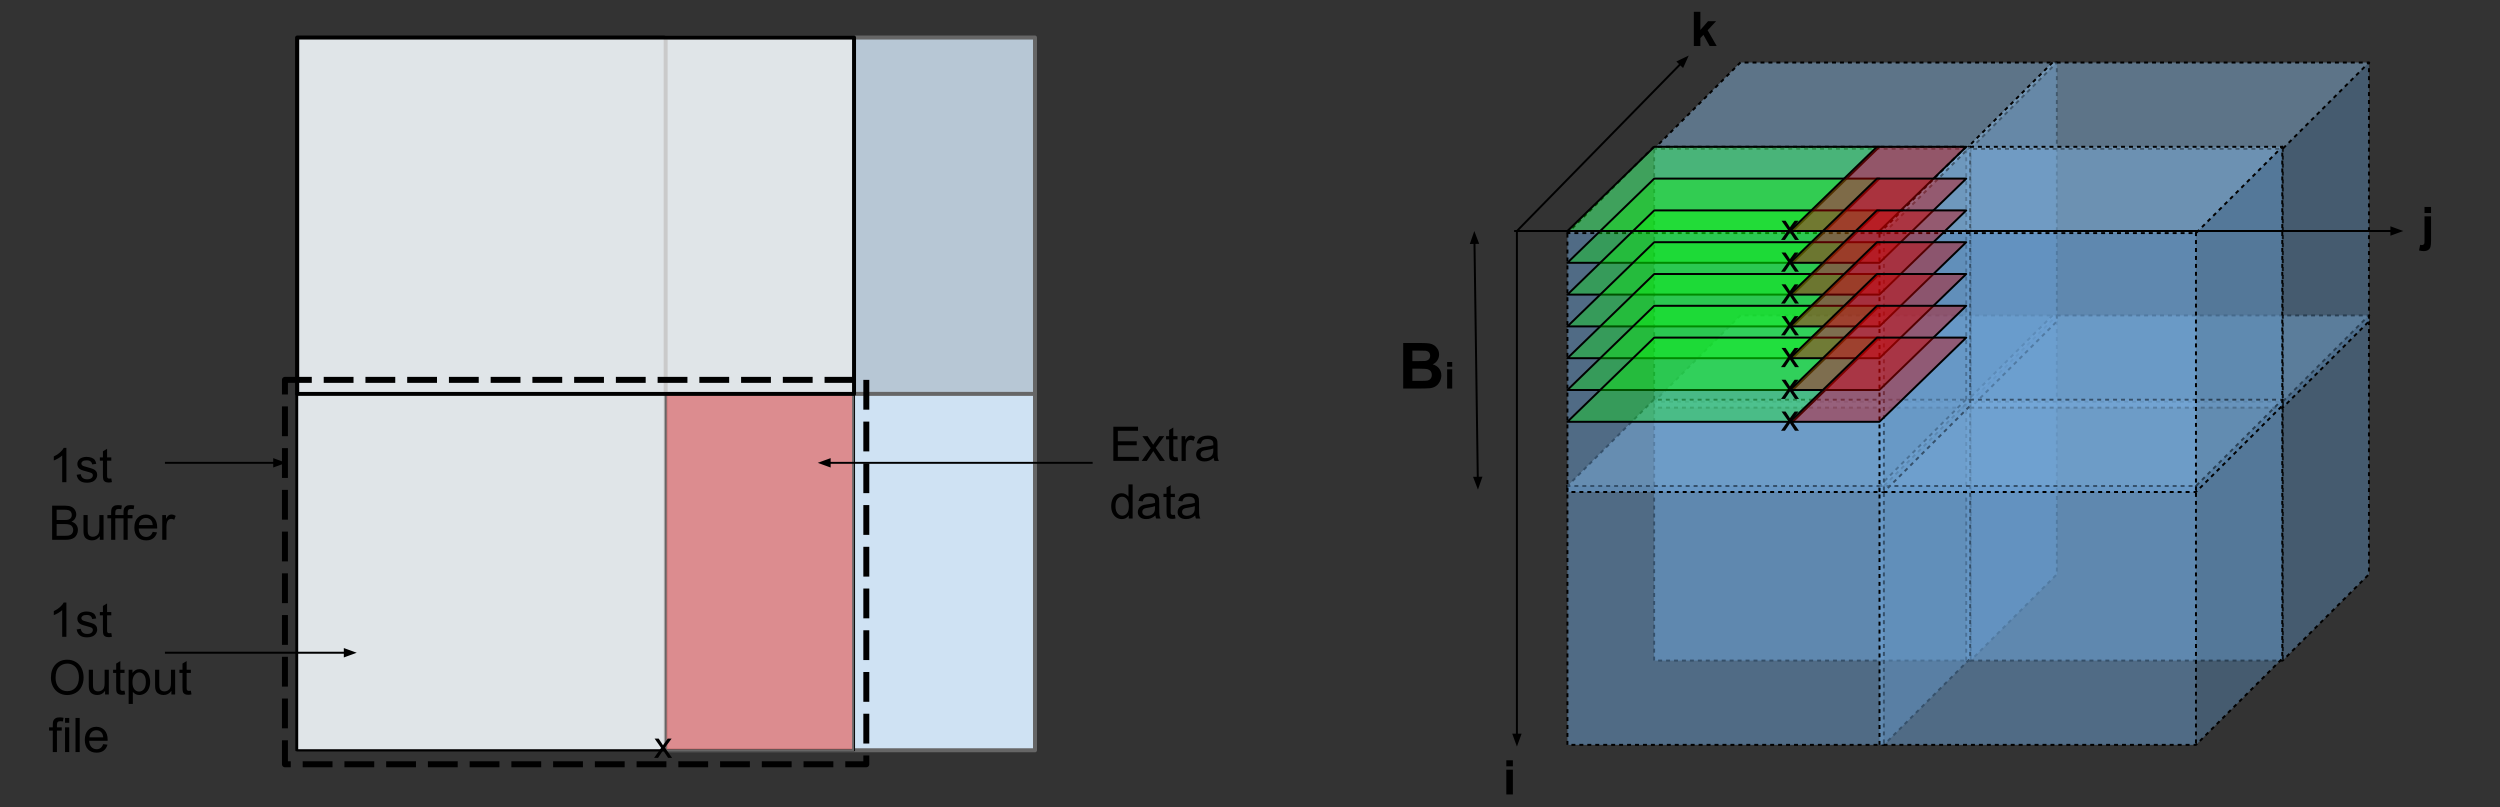 <svg version="1.1" viewBox="0.0 0.0 1257.837 406.223" fill="none" stroke="none" stroke-linecap="square" stroke-miterlimit="10" xmlns:xlink="http://www.w3.org/1999/xlink" xmlns="http://www.w3.org/2000/svg"><rect x="0.0" y="0.0" width="1257.837" height="406.223" fill="#333333" stroke="none"/><clipPath id="p.0"><path d="m0 0l1257.837 0l0 406.223l-1257.837 0l0 -406.223z" clip-rule="nonzero"/></clipPath><g clip-path="url(#p.0)"><path fill="#000000" fill-opacity="0.0" d="m0 0l1257.837 0l0 406.223l-1257.837 0z" fill-rule="evenodd"/><path fill="#cfe2f3" fill-opacity="0.843" d="m149.084 18.879l185.827 0l0 179.307l-185.827 0z" fill-rule="evenodd"/><path stroke="#000000" stroke-width="1.0" stroke-linejoin="round" stroke-linecap="butt" d="m149.084 18.879l185.827 0l0 179.307l-185.827 0z" fill-rule="evenodd"/><path fill="#cfe2f3" fill-opacity="0.843" d="m334.911 18.879l185.827 0l0 179.307l-185.827 0z" fill-rule="evenodd"/><path stroke="#666666" stroke-width="2.0" stroke-linejoin="round" stroke-linecap="butt" d="m334.911 18.879l185.827 0l0 179.307l-185.827 0z" fill-rule="evenodd"/><path fill="#cfe2f3" fill-opacity="0.843" d="m149.084 198.186l185.827 0l0 179.307l-185.827 0z" fill-rule="evenodd"/><path stroke="#000000" stroke-width="1.0" stroke-linejoin="round" stroke-linecap="butt" d="m149.084 198.186l185.827 0l0 179.307l-185.827 0z" fill-rule="evenodd"/><path fill="#cfe2f3" d="m334.911 198.186l185.827 0l0 179.307l-185.827 0z" fill-rule="evenodd"/><path stroke="#666666" stroke-width="2.0" stroke-linejoin="round" stroke-linecap="butt" d="m334.911 198.186l185.827 0l0 179.307l-185.827 0z" fill-rule="evenodd"/><path fill="#efefef" fill-opacity="0.726" d="m149.541 198.173l280.157 0l0 179.307l-280.157 0z" fill-rule="evenodd"/><path stroke="#000000" stroke-width="1.0" stroke-linejoin="round" stroke-linecap="butt" d="m149.541 198.173l280.157 0l0 179.307l-280.157 0z" fill-rule="evenodd"/><path fill="#cc0000" fill-opacity="0.408" d="m334.911 198.178l94.331 0l0 179.307l-94.331 0z" fill-rule="evenodd"/><path stroke="#666666" stroke-width="1.0" stroke-linejoin="round" stroke-linecap="butt" d="m334.911 198.178l94.331 0l0 179.307l-94.331 0z" fill-rule="evenodd"/><path fill="#000000" fill-opacity="0.0" d="m83.488 232.864l60.472 0" fill-rule="evenodd"/><path stroke="#000000" stroke-width="1.0" stroke-linejoin="round" stroke-linecap="butt" d="m83.488 232.864l54.472 0" fill-rule="evenodd"/><path fill="#000000" stroke="#000000" stroke-width="1.0" stroke-linecap="butt" d="m137.961 234.515l4.538 -1.652l-4.538 -1.652z" fill-rule="evenodd"/><path fill="#000000" fill-opacity="0.0" d="m15.465 210.564l96.0 0l0 38.551l-96.0 0z" fill-rule="evenodd"/><path fill="#000000" d="m33.402 242.604l-2.109 0l0 -13.438q-0.75 0.719 -2.0 1.453q-1.234 0.719 -2.219 1.078l0 -2.031q1.781 -0.828 3.094 -2.016q1.328 -1.188 1.875 -2.297l1.359 0l0 17.25zm5.145 -3.719l2.094 -0.328q0.172 1.25 0.969 1.922q0.812 0.672 2.25 0.672q1.453 0 2.156 -0.594q0.703 -0.594 0.703 -1.391q0 -0.719 -0.625 -1.125q-0.422 -0.281 -2.156 -0.719q-2.312 -0.578 -3.219 -1.0q-0.891 -0.438 -1.359 -1.188q-0.453 -0.766 -0.453 -1.672q0 -0.828 0.375 -1.531q0.391 -0.719 1.047 -1.188q0.484 -0.359 1.328 -0.609q0.859 -0.266 1.828 -0.266q1.469 0 2.578 0.422q1.109 0.422 1.625 1.156q0.531 0.719 0.734 1.922l-2.062 0.281q-0.141 -0.969 -0.812 -1.5q-0.672 -0.547 -1.906 -0.547q-1.453 0 -2.078 0.484q-0.625 0.484 -0.625 1.125q0 0.406 0.266 0.734q0.25 0.344 0.812 0.562q0.312 0.125 1.859 0.547q2.234 0.594 3.109 0.984q0.891 0.375 1.391 1.109q0.516 0.719 0.516 1.797q0 1.047 -0.625 1.984q-0.609 0.938 -1.766 1.453q-1.156 0.5 -2.625 0.5q-2.422 0 -3.703 -1.0q-1.266 -1.016 -1.625 -3.0zm17.453 1.828l0.312 1.859q-0.891 0.203 -1.594 0.203q-1.156 0 -1.797 -0.359q-0.625 -0.375 -0.891 -0.969q-0.25 -0.594 -0.25 -2.484l0 -7.172l-1.547 0l0 -1.641l1.547 0l0 -3.078l2.094 -1.266l0 4.344l2.125 0l0 1.641l-2.125 0l0 7.281q0 0.906 0.109 1.172q0.125 0.25 0.375 0.406q0.25 0.141 0.719 0.141q0.344 0 0.922 -0.078z" fill-rule="nonzero"/><path fill="#000000" d="m26.23 271.604l0 -17.188l6.437 0q1.969 0 3.156 0.531q1.188 0.516 1.859 1.609q0.688 1.078 0.688 2.266q0 1.094 -0.609 2.078q-0.594 0.969 -1.797 1.562q1.562 0.453 2.391 1.562q0.844 1.094 0.844 2.594q0 1.203 -0.516 2.25q-0.5 1.031 -1.25 1.594q-0.75 0.562 -1.891 0.859q-1.125 0.281 -2.766 0.281l-6.547 0zm2.266 -9.969l3.719 0q1.516 0 2.172 -0.188q0.859 -0.266 1.297 -0.859q0.438 -0.594 0.438 -1.5q0 -0.859 -0.406 -1.5q-0.406 -0.656 -1.172 -0.891q-0.766 -0.25 -2.609 -0.25l-3.438 0l0 5.188zm0 7.938l4.281 0q1.094 0 1.547 -0.078q0.781 -0.141 1.312 -0.469q0.531 -0.328 0.859 -0.953q0.344 -0.625 0.344 -1.453q0 -0.953 -0.5 -1.656q-0.484 -0.719 -1.359 -1.0q-0.875 -0.297 -2.516 -0.297l-3.969 0l0 5.906zm21.711 2.031l0 -1.828q-1.453 2.109 -3.938 2.109q-1.109 0 -2.062 -0.422q-0.953 -0.422 -1.422 -1.062q-0.453 -0.641 -0.641 -1.562q-0.141 -0.625 -0.141 -1.969l0 -7.719l2.109 0l0 6.906q0 1.656 0.141 2.234q0.188 0.828 0.828 1.312q0.656 0.469 1.609 0.469q0.938 0 1.766 -0.484q0.844 -0.5 1.188 -1.328q0.344 -0.844 0.344 -2.438l0 -6.672l2.109 0l0 12.453l-1.891 0zm5.707 0l0 -10.812l-1.875 0l0 -1.641l1.875 0l0 -1.312q0 -1.266 0.219 -1.875q0.297 -0.812 1.062 -1.312q0.781 -0.516 2.156 -0.516q0.891 0 1.969 0.203l-0.312 1.844q-0.656 -0.125 -1.25 -0.125q-0.953 0 -1.359 0.422q-0.391 0.406 -0.391 1.531l0 1.141l2.422 0l0 1.641l-2.422 0l0 10.812l-2.094 0zm6.234 0l0 -10.812l-1.875 0l0 -1.641l1.875 0l0 -1.312q0 -1.266 0.219 -1.875q0.297 -0.812 1.062 -1.312q0.781 -0.516 2.156 -0.516q0.891 0 1.969 0.203l-0.312 1.844q-0.656 -0.125 -1.25 -0.125q-0.953 0 -1.359 0.422q-0.391 0.406 -0.391 1.531l0 1.141l2.422 0l0 1.641l-2.422 0l0 10.812l-2.094 0zm14.684 -4.016l2.172 0.281q-0.516 1.906 -1.906 2.969q-1.391 1.047 -3.562 1.047q-2.734 0 -4.344 -1.672q-1.594 -1.688 -1.594 -4.734q0 -3.141 1.609 -4.875q1.625 -1.734 4.203 -1.734q2.5 0 4.078 1.703q1.594 1.703 1.594 4.781q0 0.188 -0.016 0.562l-9.281 0q0.109 2.047 1.156 3.141q1.047 1.094 2.609 1.094q1.156 0 1.969 -0.609q0.828 -0.609 1.312 -1.953zm-6.938 -3.406l6.953 0q-0.141 -1.562 -0.797 -2.359q-1.0 -1.219 -2.609 -1.219q-1.453 0 -2.453 0.984q-0.984 0.969 -1.094 2.594zm11.738 7.422l0 -12.453l1.891 0l0 1.891q0.734 -1.328 1.344 -1.75q0.625 -0.422 1.359 -0.422q1.062 0 2.172 0.688l-0.734 1.953q-0.766 -0.453 -1.547 -0.453q-0.688 0 -1.25 0.422q-0.547 0.406 -0.781 1.141q-0.344 1.125 -0.344 2.469l0 6.516l-2.109 0z" fill-rule="nonzero"/><path fill="#000000" fill-opacity="0.0" d="m549.255 199.856l99.055 0l0 66.016l-99.055 0z" fill-rule="evenodd"/><path fill="#000000" d="m560.161 231.896l0 -17.188l12.422 0l0 2.031l-10.156 0l0 5.266l9.5 0l0 2.016l-9.5 0l0 5.844l10.547 0l0 2.031l-12.812 0zm14.273 0l4.547 -6.469l-4.203 -5.984l2.641 0l1.906 2.922q0.547 0.828 0.875 1.391q0.516 -0.766 0.938 -1.359l2.109 -2.953l2.516 0l-4.297 5.859l4.625 6.594l-2.594 0l-2.547 -3.875l-0.688 -1.031l-3.266 4.906l-2.562 0zm18.016 -1.891l0.312 1.859q-0.891 0.203 -1.594 0.203q-1.156 0 -1.797 -0.359q-0.625 -0.375 -0.891 -0.969q-0.25 -0.594 -0.25 -2.484l0 -7.172l-1.547 0l0 -1.641l1.547 0l0 -3.078l2.094 -1.266l0 4.344l2.125 0l0 1.641l-2.125 0l0 7.281q0 0.906 0.109 1.172q0.125 0.25 0.375 0.406q0.25 0.141 0.719 0.141q0.344 0 0.922 -0.078zm2.043 1.891l0 -12.453l1.891 0l0 1.891q0.734 -1.328 1.344 -1.75q0.625 -0.422 1.359 -0.422q1.062 0 2.172 0.688l-0.734 1.953q-0.766 -0.453 -1.547 -0.453q-0.688 0 -1.25 0.422q-0.547 0.406 -0.781 1.141q-0.344 1.125 -0.344 2.469l0 6.516l-2.109 0zm16.133 -1.531q-1.172 0.984 -2.266 1.406q-1.078 0.406 -2.312 0.406q-2.047 0 -3.156 -1.0q-1.094 -1.0 -1.094 -2.562q0 -0.922 0.406 -1.672q0.422 -0.75 1.094 -1.203q0.672 -0.469 1.516 -0.703q0.625 -0.156 1.875 -0.312q2.562 -0.312 3.766 -0.734q0.016 -0.422 0.016 -0.547q0 -1.281 -0.609 -1.812q-0.797 -0.719 -2.391 -0.719q-1.5 0 -2.203 0.531q-0.703 0.516 -1.047 1.844l-2.062 -0.281q0.281 -1.328 0.922 -2.141q0.641 -0.812 1.859 -1.25q1.219 -0.453 2.828 -0.453q1.594 0 2.594 0.375q1.0 0.375 1.469 0.953q0.469 0.562 0.656 1.438q0.094 0.531 0.094 1.938l0 2.812q0 2.938 0.141 3.719q0.141 0.781 0.531 1.5l-2.203 0q-0.328 -0.656 -0.422 -1.531zm-0.172 -4.719q-1.156 0.469 -3.453 0.797q-1.297 0.188 -1.844 0.422q-0.531 0.234 -0.828 0.688q-0.281 0.453 -0.281 1.0q0 0.844 0.625 1.406q0.641 0.562 1.875 0.562q1.219 0 2.172 -0.531q0.953 -0.531 1.391 -1.453q0.344 -0.719 0.344 -2.109l0 -0.781z" fill-rule="nonzero"/><path fill="#000000" d="m567.911 260.896l0 -1.578q-1.188 1.859 -3.484 1.859q-1.484 0 -2.734 -0.812q-1.25 -0.828 -1.938 -2.297q-0.672 -1.469 -0.672 -3.391q0 -1.859 0.609 -3.375q0.625 -1.516 1.859 -2.328q1.25 -0.812 2.781 -0.812q1.125 0 2.0 0.484q0.891 0.469 1.438 1.234l0 -6.172l2.094 0l0 17.187l-1.953 0zm-6.672 -6.219q0 2.391 1.0 3.578q1.016 1.188 2.391 1.188q1.391 0 2.344 -1.125q0.969 -1.141 0.969 -3.453q0 -2.562 -0.984 -3.75q-0.984 -1.203 -2.422 -1.203q-1.406 0 -2.359 1.156q-0.938 1.141 -0.938 3.609zm20.066 4.687q-1.172 0.984 -2.266 1.406q-1.078 0.406 -2.312 0.406q-2.047 0 -3.156 -1.0q-1.094 -1.0 -1.094 -2.562q0 -0.922 0.406 -1.672q0.422 -0.75 1.094 -1.203q0.672 -0.469 1.516 -0.703q0.625 -0.156 1.875 -0.312q2.562 -0.312 3.766 -0.734q0.016 -0.422 0.016 -0.547q0 -1.281 -0.609 -1.812q-0.797 -0.719 -2.391 -0.719q-1.5 0 -2.203 0.531q-0.703 0.516 -1.047 1.844l-2.062 -0.281q0.281 -1.328 0.922 -2.141q0.641 -0.812 1.859 -1.25q1.219 -0.453 2.828 -0.453q1.594 0 2.594 0.375q1.0 0.375 1.469 0.953q0.469 0.562 0.656 1.438q0.094 0.531 0.094 1.938l0 2.812q0 2.937 0.141 3.719q0.141 0.781 0.531 1.5l-2.203 0q-0.328 -0.656 -0.422 -1.531zm-0.172 -4.719q-1.156 0.469 -3.453 0.797q-1.297 0.188 -1.844 0.422q-0.531 0.234 -0.828 0.687q-0.281 0.453 -0.281 1.0q0 0.844 0.625 1.406q0.641 0.562 1.875 0.562q1.219 0 2.172 -0.531q0.953 -0.531 1.391 -1.453q0.344 -0.719 0.344 -2.109l0 -0.781zm10.004 4.359l0.312 1.859q-0.891 0.203 -1.594 0.203q-1.156 0 -1.797 -0.359q-0.625 -0.375 -0.891 -0.969q-0.25 -0.594 -0.25 -2.484l0 -7.172l-1.547 0l0 -1.641l1.547 0l0 -3.078l2.094 -1.266l0 4.344l2.125 0l0 1.641l-2.125 0l0 7.281q0 0.906 0.109 1.172q0.125 0.25 0.375 0.406q0.25 0.141 0.719 0.141q0.344 0 0.922 -0.078zm10.184 0.359q-1.172 0.984 -2.266 1.406q-1.078 0.406 -2.312 0.406q-2.047 0 -3.156 -1.0q-1.094 -1.0 -1.094 -2.562q0 -0.922 0.406 -1.672q0.422 -0.75 1.094 -1.203q0.672 -0.469 1.516 -0.703q0.625 -0.156 1.875 -0.312q2.562 -0.312 3.766 -0.734q0.016 -0.422 0.016 -0.547q0 -1.281 -0.609 -1.812q-0.797 -0.719 -2.391 -0.719q-1.5 0 -2.203 0.531q-0.703 0.516 -1.047 1.844l-2.062 -0.281q0.281 -1.328 0.922 -2.141q0.641 -0.812 1.859 -1.25q1.219 -0.453 2.828 -0.453q1.594 0 2.594 0.375q1.0 0.375 1.469 0.953q0.469 0.562 0.656 1.438q0.094 0.531 0.094 1.938l0 2.812q0 2.937 0.141 3.719q0.141 0.781 0.531 1.5l-2.203 0q-0.328 -0.656 -0.422 -1.531zm-0.172 -4.719q-1.156 0.469 -3.453 0.797q-1.297 0.188 -1.844 0.422q-0.531 0.234 -0.828 0.687q-0.281 0.453 -0.281 1.0q0 0.844 0.625 1.406q0.641 0.562 1.875 0.562q1.219 0 2.172 -0.531q0.953 -0.531 1.391 -1.453q0.344 -0.719 0.344 -2.109l0 -0.781z" fill-rule="nonzero"/><path fill="#000000" fill-opacity="0.0" d="m83.488 328.425l96.0 0" fill-rule="evenodd"/><path stroke="#000000" stroke-width="1.0" stroke-linejoin="round" stroke-linecap="butt" d="m83.488 328.425l90.0 0" fill-rule="evenodd"/><path fill="#000000" stroke="#000000" stroke-width="1.0" stroke-linecap="butt" d="m173.488 330.077l4.538 -1.652l-4.538 -1.652z" fill-rule="evenodd"/><path fill="#000000" fill-opacity="0.0" d="m15.465 288.367l96.0 0l0 66.016l-96.0 0z" fill-rule="evenodd"/><path fill="#000000" d="m33.402 320.407l-2.109 0l0 -13.438q-0.75 0.719 -2.0 1.453q-1.234 0.719 -2.219 1.078l0 -2.031q1.781 -0.828 3.094 -2.016q1.328 -1.188 1.875 -2.297l1.359 0l0 17.25zm5.145 -3.719l2.094 -0.328q0.172 1.25 0.969 1.922q0.812 0.672 2.25 0.672q1.453 0 2.156 -0.594q0.703 -0.594 0.703 -1.391q0 -0.719 -0.625 -1.125q-0.422 -0.281 -2.156 -0.719q-2.312 -0.578 -3.219 -1.0q-0.891 -0.438 -1.359 -1.188q-0.453 -0.766 -0.453 -1.672q0 -0.828 0.375 -1.531q0.391 -0.719 1.047 -1.188q0.484 -0.359 1.328 -0.609q0.859 -0.266 1.828 -0.266q1.469 0 2.578 0.422q1.109 0.422 1.625 1.156q0.531 0.719 0.734 1.922l-2.062 0.281q-0.141 -0.969 -0.812 -1.5q-0.672 -0.547 -1.906 -0.547q-1.453 0 -2.078 0.484q-0.625 0.484 -0.625 1.125q0 0.406 0.266 0.734q0.25 0.344 0.812 0.562q0.312 0.125 1.859 0.547q2.234 0.594 3.109 0.984q0.891 0.375 1.391 1.109q0.516 0.719 0.516 1.797q0 1.047 -0.625 1.984q-0.609 0.938 -1.766 1.453q-1.156 0.5 -2.625 0.5q-2.422 0 -3.703 -1.0q-1.266 -1.016 -1.625 -3.0zm17.453 1.828l0.312 1.859q-0.891 0.203 -1.594 0.203q-1.156 0 -1.797 -0.359q-0.625 -0.375 -0.891 -0.969q-0.25 -0.594 -0.25 -2.484l0 -7.172l-1.547 0l0 -1.641l1.547 0l0 -3.078l2.094 -1.266l0 4.344l2.125 0l0 1.641l-2.125 0l0 7.281q0 0.906 0.109 1.172q0.125 0.25 0.375 0.406q0.25 0.141 0.719 0.141q0.344 0 0.922 -0.078z" fill-rule="nonzero"/><path fill="#000000" d="m25.621 341.032q0 -4.266 2.297 -6.688q2.297 -2.422 5.937 -2.422q2.375 0 4.281 1.141q1.922 1.125 2.922 3.172q1.0 2.031 1.0 4.609q0 2.609 -1.062 4.672q-1.047 2.062 -2.984 3.125q-1.938 1.062 -4.172 1.062q-2.422 0 -4.344 -1.172q-1.906 -1.172 -2.891 -3.203q-0.984 -2.031 -0.984 -4.297zm2.344 0.047q0 3.094 1.672 4.891q1.672 1.781 4.187 1.781q2.578 0 4.234 -1.797q1.656 -1.812 1.656 -5.125q0 -2.094 -0.719 -3.656q-0.703 -1.578 -2.078 -2.438q-1.359 -0.859 -3.047 -0.859q-2.422 0 -4.172 1.656q-1.734 1.656 -1.734 5.547zm24.902 8.328l0 -1.828q-1.453 2.109 -3.938 2.109q-1.109 0 -2.062 -0.422q-0.953 -0.422 -1.422 -1.062q-0.453 -0.641 -0.641 -1.562q-0.141 -0.625 -0.141 -1.969l0 -7.719l2.109 0l0 6.906q0 1.656 0.141 2.234q0.188 0.828 0.828 1.312q0.656 0.469 1.609 0.469q0.938 0 1.766 -0.484q0.844 -0.5 1.188 -1.328q0.344 -0.844 0.344 -2.438l0 -6.672l2.109 0l0 12.453l-1.891 0zm9.801 -1.891l0.312 1.859q-0.891 0.203 -1.594 0.203q-1.156 0 -1.797 -0.359q-0.625 -0.375 -0.891 -0.969q-0.25 -0.594 -0.25 -2.484l0 -7.172l-1.547 0l0 -1.641l1.547 0l0 -3.078l2.094 -1.266l0 4.344l2.125 0l0 1.641l-2.125 0l0 7.281q0 0.906 0.109 1.172q0.125 0.25 0.375 0.406q0.25 0.141 0.719 0.141q0.344 0 0.922 -0.078zm2.059 6.656l0 -17.219l1.922 0l0 1.625q0.688 -0.953 1.531 -1.422q0.859 -0.484 2.078 -0.484q1.594 0 2.812 0.828q1.219 0.812 1.844 2.312q0.625 1.5 0.625 3.281q0 1.906 -0.688 3.438q-0.688 1.531 -2.0 2.344q-1.297 0.812 -2.734 0.812q-1.062 0 -1.906 -0.438q-0.828 -0.453 -1.375 -1.141l0 6.062l-2.109 0zm1.922 -10.922q0 2.406 0.969 3.562q0.969 1.141 2.359 1.141q1.406 0 2.406 -1.188q1.0 -1.188 1.0 -3.688q0 -2.375 -0.984 -3.562q-0.969 -1.188 -2.328 -1.188q-1.359 0 -2.391 1.266q-1.031 1.25 -1.031 3.656zm19.582 6.156l0 -1.828q-1.453 2.109 -3.938 2.109q-1.109 0 -2.062 -0.422q-0.953 -0.422 -1.422 -1.062q-0.453 -0.641 -0.641 -1.562q-0.141 -0.625 -0.141 -1.969l0 -7.719l2.109 0l0 6.906q0 1.656 0.141 2.234q0.188 0.828 0.828 1.312q0.656 0.469 1.609 0.469q0.938 0 1.766 -0.484q0.844 -0.5 1.188 -1.328q0.344 -0.844 0.344 -2.438l0 -6.672l2.109 0l0 12.453l-1.891 0zm9.801 -1.891l0.312 1.859q-0.891 0.203 -1.594 0.203q-1.156 0 -1.797 -0.359q-0.625 -0.375 -0.891 -0.969q-0.25 -0.594 -0.25 -2.484l0 -7.172l-1.547 0l0 -1.641l1.547 0l0 -3.078l2.094 -1.266l0 4.344l2.125 0l0 1.641l-2.125 0l0 7.281q0 0.906 0.109 1.172q0.125 0.25 0.375 0.406q0.25 0.141 0.719 0.141q0.344 0 0.922 -0.078z" fill-rule="nonzero"/><path fill="#000000" d="m26.558 378.407l0 -10.812l-1.875 0l0 -1.641l1.875 0l0 -1.312q0 -1.266 0.219 -1.875q0.297 -0.812 1.062 -1.312q0.781 -0.516 2.156 -0.516q0.891 0 1.969 0.203l-0.312 1.844q-0.656 -0.125 -1.25 -0.125q-0.953 0 -1.359 0.422q-0.391 0.406 -0.391 1.531l0 1.141l2.422 0l0 1.641l-2.422 0l0 10.812l-2.094 0zm6.168 -14.75l0 -2.438l2.109 0l0 2.438l-2.109 0zm0 14.75l0 -12.453l2.109 0l0 12.453l-2.109 0zm5.27 0l0 -17.188l2.109 0l0 17.188l-2.109 0zm13.91 -4.016l2.172 0.281q-0.516 1.906 -1.906 2.969q-1.391 1.047 -3.562 1.047q-2.734 0 -4.344 -1.672q-1.594 -1.688 -1.594 -4.734q0 -3.141 1.609 -4.875q1.625 -1.734 4.203 -1.734q2.5 0 4.078 1.703q1.594 1.703 1.594 4.781q0 0.188 -0.016 0.562l-9.281 0q0.109 2.047 1.156 3.141q1.047 1.094 2.609 1.094q1.156 0 1.969 -0.609q0.828 -0.609 1.312 -1.953zm-6.938 -3.406l6.953 0q-0.141 -1.562 -0.797 -2.359q-1.0 -1.219 -2.609 -1.219q-1.453 0 -2.453 0.984q-0.984 0.969 -1.094 2.594z" fill-rule="nonzero"/><path fill="#efefef" fill-opacity="0.726" d="m149.541 18.879l280.157 0l0 179.307l-280.157 0z" fill-rule="evenodd"/><path stroke="#000000" stroke-width="2.0" stroke-linejoin="round" stroke-linecap="butt" d="m149.541 18.879l280.157 0l0 179.307l-280.157 0z" fill-rule="evenodd"/><path fill="#000000" fill-opacity="0.0" d="m143.367 191.118l292.504 0l0 193.417l-292.504 0z" fill-rule="evenodd"/><path stroke="#000000" stroke-width="3.0" stroke-linejoin="round" stroke-linecap="butt" stroke-dasharray="12.0,9.0" d="m143.367 191.118l292.504 0l0 193.417l-292.504 0z" fill-rule="evenodd"/><path fill="#000000" fill-opacity="0.0" d="m549.255 232.864l-137.827 0" fill-rule="evenodd"/><path stroke="#000000" stroke-width="1.0" stroke-linejoin="round" stroke-linecap="butt" d="m549.255 232.864l-131.827 0" fill-rule="evenodd"/><path fill="#000000" stroke="#000000" stroke-width="1.0" stroke-linecap="butt" d="m417.428 231.212l-4.538 1.652l4.538 1.652z" fill-rule="evenodd"/><path fill="#000000" fill-opacity="0.0" d="m319.958 354.383l51.591 0l0 38.551l-51.591 0z" fill-rule="evenodd"/><path fill="#000000" d="m329.099 381.303l3.531 -5.031l-3.266 -4.641l2.047 0l1.484 2.266q0.422 0.641 0.672 1.078q0.406 -0.594 0.734 -1.062l1.641 -2.281l1.953 0l-3.344 4.547l3.594 5.125l-2.016 0l-1.984 -3.0l-0.516 -0.812l-2.547 3.812l-1.984 0z" fill-rule="nonzero"/><path fill="#6fa8dc" fill-opacity="0.48" d="m832.24 202.108l159.228 0l0 130.252l-159.228 0z" fill-rule="evenodd"/><path fill="#5886af" fill-opacity="0.48" d="m991.468 202.108l43.417 -43.417l0 130.252l-43.417 43.417z" fill-rule="evenodd"/><path fill="#8bb9e3" fill-opacity="0.48" d="m832.24 202.108l43.417 -43.417l159.228 0l-43.417 43.417z" fill-rule="evenodd"/><path fill="#000000" fill-opacity="0.0" d="m832.24 202.108l43.417 -43.417l159.228 0l0 130.252l-43.417 43.417l-159.228 0zm0 0l159.228 0l43.417 -43.417m-43.417 43.417l0 130.252" fill-rule="evenodd"/><path stroke="#000000" stroke-width="1.0" stroke-linejoin="round" stroke-linecap="butt" stroke-dasharray="1.0,3.0" d="m832.24 202.108l43.417 -43.417l159.228 0l0 130.252l-43.417 43.417l-159.228 0zm0 0l159.228 0l43.417 -43.417m-43.417 43.417l0 130.252" fill-rule="evenodd"/><path fill="#6fa8dc" fill-opacity="0.48" d="m989.264 202.108l159.228 0l0 130.252l-159.228 0z" fill-rule="evenodd"/><path fill="#5886af" fill-opacity="0.48" d="m1148.492 202.108l43.417 -43.417l0 130.252l-43.417 43.417z" fill-rule="evenodd"/><path fill="#8bb9e3" fill-opacity="0.48" d="m989.264 202.108l43.417 -43.417l159.228 0l-43.417 43.417z" fill-rule="evenodd"/><path fill="#000000" fill-opacity="0.0" d="m989.264 202.108l43.417 -43.417l159.228 0l0 130.252l-43.417 43.417l-159.228 0zm0 0l159.228 0l43.417 -43.417m-43.417 43.417l0 130.252" fill-rule="evenodd"/><path stroke="#000000" stroke-width="1.0" stroke-linejoin="round" stroke-linecap="butt" stroke-dasharray="1.0,3.0" d="m989.264 202.108l43.417 -43.417l159.228 0l0 130.252l-43.417 43.417l-159.228 0zm0 0l159.228 0l43.417 -43.417m-43.417 43.417l0 130.252" fill-rule="evenodd"/><path fill="#6fa8dc" fill-opacity="0.48" d="m832.24 74.867l159.228 0l0 130.252l-159.228 0z" fill-rule="evenodd"/><path fill="#5886af" fill-opacity="0.48" d="m991.468 74.867l43.417 -43.417l0 130.252l-43.417 43.417z" fill-rule="evenodd"/><path fill="#8bb9e3" fill-opacity="0.48" d="m832.24 74.867l43.417 -43.417l159.228 0l-43.417 43.417z" fill-rule="evenodd"/><path fill="#000000" fill-opacity="0.0" d="m832.24 74.867l43.417 -43.417l159.228 0l0 130.252l-43.417 43.417l-159.228 0zm0 0l159.228 0l43.417 -43.417m-43.417 43.417l0 130.252" fill-rule="evenodd"/><path stroke="#000000" stroke-width="1.0" stroke-linejoin="round" stroke-linecap="butt" stroke-dasharray="1.0,3.0" d="m832.24 74.867l43.417 -43.417l159.228 0l0 130.252l-43.417 43.417l-159.228 0zm0 0l159.228 0l43.417 -43.417m-43.417 43.417l0 130.252" fill-rule="evenodd"/><path fill="#6fa8dc" fill-opacity="0.48" d="m989.264 74.867l159.228 0l0 130.252l-159.228 0z" fill-rule="evenodd"/><path fill="#5886af" fill-opacity="0.48" d="m1148.492 74.867l43.417 -43.417l0 130.252l-43.417 43.417z" fill-rule="evenodd"/><path fill="#8bb9e3" fill-opacity="0.48" d="m989.264 74.867l43.417 -43.417l159.228 0l-43.417 43.417z" fill-rule="evenodd"/><path fill="#000000" fill-opacity="0.0" d="m989.264 74.867l43.417 -43.417l159.228 0l0 130.252l-43.417 43.417l-159.228 0zm0 0l159.228 0l43.417 -43.417m-43.417 43.417l0 130.252" fill-rule="evenodd"/><path stroke="#000000" stroke-width="1.0" stroke-linejoin="round" stroke-linecap="butt" stroke-dasharray="1.0,3.0" d="m989.264 74.867l43.417 -43.417l159.228 0l0 130.252l-43.417 43.417l-159.228 0zm0 0l159.228 0l43.417 -43.417m-43.417 43.417l0 130.252" fill-rule="evenodd"/><path fill="#6fa8dc" fill-opacity="0.48" d="m788.622 244.521l159.228 0l0 130.252l-159.228 0z" fill-rule="evenodd"/><path fill="#5886af" fill-opacity="0.48" d="m947.85 244.521l43.417 -43.417l0 130.252l-43.417 43.417z" fill-rule="evenodd"/><path fill="#8bb9e3" fill-opacity="0.48" d="m788.622 244.521l43.417 -43.417l159.228 0l-43.417 43.417z" fill-rule="evenodd"/><path fill="#000000" fill-opacity="0.0" d="m788.622 244.521l43.417 -43.417l159.228 0l0 130.252l-43.417 43.417l-159.228 0zm0 0l159.228 0l43.417 -43.417m-43.417 43.417l0 130.252" fill-rule="evenodd"/><path stroke="#000000" stroke-width="1.0" stroke-linejoin="round" stroke-linecap="butt" stroke-dasharray="1.0,3.0" d="m788.622 244.521l43.417 -43.417l159.228 0l0 130.252l-43.417 43.417l-159.228 0zm0 0l159.228 0l43.417 -43.417m-43.417 43.417l0 130.252" fill-rule="evenodd"/><path fill="#6fa8dc" fill-opacity="0.48" d="m945.646 244.521l159.228 0l0 130.252l-159.228 0z" fill-rule="evenodd"/><path fill="#5886af" fill-opacity="0.48" d="m1104.874 244.521l43.417 -43.417l0 130.252l-43.417 43.417z" fill-rule="evenodd"/><path fill="#8bb9e3" fill-opacity="0.48" d="m945.646 244.521l43.417 -43.417l159.228 0l-43.417 43.417z" fill-rule="evenodd"/><path fill="#000000" fill-opacity="0.0" d="m945.646 244.521l43.417 -43.417l159.228 0l0 130.252l-43.417 43.417l-159.228 0zm0 0l159.228 0l43.417 -43.417m-43.417 43.417l0 130.252" fill-rule="evenodd"/><path stroke="#000000" stroke-width="1.0" stroke-linejoin="round" stroke-linecap="butt" stroke-dasharray="1.0,3.0" d="m945.646 244.521l43.417 -43.417l159.228 0l0 130.252l-43.417 43.417l-159.228 0zm0 0l159.228 0l43.417 -43.417m-43.417 43.417l0 130.252" fill-rule="evenodd"/><path fill="#6fa8dc" fill-opacity="0.48" d="m788.622 117.281l159.228 0l0 130.252l-159.228 0z" fill-rule="evenodd"/><path fill="#5886af" fill-opacity="0.48" d="m947.85 117.281l43.417 -43.417l0 130.252l-43.417 43.417z" fill-rule="evenodd"/><path fill="#8bb9e3" fill-opacity="0.48" d="m788.622 117.281l43.417 -43.417l159.228 0l-43.417 43.417z" fill-rule="evenodd"/><path fill="#000000" fill-opacity="0.0" d="m788.622 117.281l43.417 -43.417l159.228 0l0 130.252l-43.417 43.417l-159.228 0zm0 0l159.228 0l43.417 -43.417m-43.417 43.417l0 130.252" fill-rule="evenodd"/><path stroke="#000000" stroke-width="1.0" stroke-linejoin="round" stroke-linecap="butt" stroke-dasharray="1.0,3.0" d="m788.622 117.281l43.417 -43.417l159.228 0l0 130.252l-43.417 43.417l-159.228 0zm0 0l159.228 0l43.417 -43.417m-43.417 43.417l0 130.252" fill-rule="evenodd"/><path fill="#6fa8dc" fill-opacity="0.48" d="m945.646 117.281l159.228 0l0 130.252l-159.228 0z" fill-rule="evenodd"/><path fill="#5886af" fill-opacity="0.48" d="m1104.874 117.281l43.417 -43.417l0 130.252l-43.417 43.417z" fill-rule="evenodd"/><path fill="#8bb9e3" fill-opacity="0.48" d="m945.646 117.281l43.417 -43.417l159.228 0l-43.417 43.417z" fill-rule="evenodd"/><path fill="#000000" fill-opacity="0.0" d="m945.646 117.281l43.417 -43.417l159.228 0l0 130.252l-43.417 43.417l-159.228 0zm0 0l159.228 0l43.417 -43.417m-43.417 43.417l0 130.252" fill-rule="evenodd"/><path stroke="#000000" stroke-width="1.0" stroke-linejoin="round" stroke-linecap="butt" stroke-dasharray="1.0,3.0" d="m945.646 117.281l43.417 -43.417l159.228 0l0 130.252l-43.417 43.417l-159.228 0zm0 0l159.228 0l43.417 -43.417m-43.417 43.417l0 130.252" fill-rule="evenodd"/><path fill="#00ff00" fill-opacity="0.324" d="m788.622 116.226l43.685 -42.362l113.323 0l-43.685 42.362z" fill-rule="evenodd"/><path stroke="#000000" stroke-width="1.0" stroke-linejoin="round" stroke-linecap="butt" d="m788.622 116.226l43.685 -42.362l113.323 0l-43.685 42.362z" fill-rule="evenodd"/><path fill="#00ff00" fill-opacity="0.324" d="m788.622 132.226l43.685 -42.362l113.323 0l-43.685 42.362z" fill-rule="evenodd"/><path stroke="#000000" stroke-width="1.0" stroke-linejoin="round" stroke-linecap="butt" d="m788.622 132.226l43.685 -42.362l113.323 0l-43.685 42.362z" fill-rule="evenodd"/><path fill="#00ff00" fill-opacity="0.324" d="m788.622 148.226l43.685 -42.362l113.323 0l-43.685 42.362z" fill-rule="evenodd"/><path stroke="#000000" stroke-width="1.0" stroke-linejoin="round" stroke-linecap="butt" d="m788.622 148.226l43.685 -42.362l113.323 0l-43.685 42.362z" fill-rule="evenodd"/><path fill="#00ff00" fill-opacity="0.324" d="m788.622 164.226l43.685 -42.362l113.323 0l-43.685 42.362z" fill-rule="evenodd"/><path stroke="#000000" stroke-width="1.0" stroke-linejoin="round" stroke-linecap="butt" d="m788.622 164.226l43.685 -42.362l113.323 0l-43.685 42.362z" fill-rule="evenodd"/><path fill="#00ff00" fill-opacity="0.324" d="m788.622 180.226l43.685 -42.362l113.323 0l-43.685 42.362z" fill-rule="evenodd"/><path stroke="#000000" stroke-width="1.0" stroke-linejoin="round" stroke-linecap="butt" d="m788.622 180.226l43.685 -42.362l113.323 0l-43.685 42.362z" fill-rule="evenodd"/><path fill="#00ff00" fill-opacity="0.324" d="m788.622 196.226l43.685 -42.362l113.323 0l-43.685 42.362z" fill-rule="evenodd"/><path stroke="#000000" stroke-width="1.0" stroke-linejoin="round" stroke-linecap="butt" d="m788.622 196.226l43.685 -42.362l113.323 0l-43.685 42.362z" fill-rule="evenodd"/><path fill="#00ff00" fill-opacity="0.324" d="m788.622 212.226l43.685 -42.362l113.323 0l-43.685 42.362z" fill-rule="evenodd"/><path stroke="#000000" stroke-width="1.0" stroke-linejoin="round" stroke-linecap="butt" d="m788.622 212.226l43.685 -42.362l113.323 0l-43.685 42.362z" fill-rule="evenodd"/><path fill="#000000" fill-opacity="0.0" d="m886.945 109.808l51.591 0l0 38.551l-51.591 0z" fill-rule="evenodd"/><path fill="#000000" d="m896.086 136.728l3.531 -5.031l-3.266 -4.641l2.047 0l1.484 2.266q0.422 0.641 0.672 1.078q0.406 -0.594 0.734 -1.062l1.641 -2.281l1.953 0l-3.344 4.547l3.594 5.125l-2.016 0l-1.984 -3.0l-0.516 -0.812l-2.547 3.812l-1.984 0z" fill-rule="nonzero"/><path fill="#000000" fill-opacity="0.0" d="m886.945 125.808l51.591 0l0 38.551l-51.591 0z" fill-rule="evenodd"/><path fill="#000000" d="m896.086 152.728l3.531 -5.031l-3.266 -4.641l2.047 0l1.484 2.266q0.422 0.641 0.672 1.078q0.406 -0.594 0.734 -1.062l1.641 -2.281l1.953 0l-3.344 4.547l3.594 5.125l-2.016 0l-1.984 -3.0l-0.516 -0.812l-2.547 3.812l-1.984 0z" fill-rule="nonzero"/><path fill="#000000" fill-opacity="0.0" d="m886.945 141.808l51.591 0l0 38.551l-51.591 0z" fill-rule="evenodd"/><path fill="#000000" d="m896.086 168.728l3.531 -5.031l-3.266 -4.641l2.047 0l1.484 2.266q0.422 0.641 0.672 1.078q0.406 -0.594 0.734 -1.062l1.641 -2.281l1.953 0l-3.344 4.547l3.594 5.125l-2.016 0l-1.984 -3.0l-0.516 -0.812l-2.547 3.812l-1.984 0z" fill-rule="nonzero"/><path fill="#000000" fill-opacity="0.0" d="m886.945 157.808l51.591 0l0 38.551l-51.591 0z" fill-rule="evenodd"/><path fill="#000000" d="m896.086 184.728l3.531 -5.031l-3.266 -4.641l2.047 0l1.484 2.266q0.422 0.641 0.672 1.078q0.406 -0.594 0.734 -1.062l1.641 -2.281l1.953 0l-3.344 4.547l3.594 5.125l-2.016 0l-1.984 -3.0l-0.516 -0.812l-2.547 3.812l-1.984 0z" fill-rule="nonzero"/><path fill="#000000" fill-opacity="0.0" d="m886.945 173.808l51.591 0l0 38.551l-51.591 0z" fill-rule="evenodd"/><path fill="#000000" d="m896.086 200.728l3.531 -5.031l-3.266 -4.641l2.047 0l1.484 2.266q0.422 0.641 0.672 1.078q0.406 -0.594 0.734 -1.062l1.641 -2.281l1.953 0l-3.344 4.547l3.594 5.125l-2.016 0l-1.984 -3.0l-0.516 -0.812l-2.547 3.812l-1.984 0z" fill-rule="nonzero"/><path fill="#000000" fill-opacity="0.0" d="m886.945 189.808l51.591 0l0 38.551l-51.591 0z" fill-rule="evenodd"/><path fill="#000000" d="m896.086 216.728l3.531 -5.031l-3.266 -4.641l2.047 0l1.484 2.266q0.422 0.641 0.672 1.078q0.406 -0.594 0.734 -1.062l1.641 -2.281l1.953 0l-3.344 4.547l3.594 5.125l-2.016 0l-1.984 -3.0l-0.516 -0.812l-2.547 3.812l-1.984 0z" fill-rule="nonzero"/><path fill="#000000" fill-opacity="0.0" d="m886.945 93.808l51.591 0l0 38.551l-51.591 0z" fill-rule="evenodd"/><path fill="#000000" d="m896.086 120.728l3.531 -5.031l-3.266 -4.641l2.047 0l1.484 2.266q0.422 0.641 0.672 1.078q0.406 -0.594 0.734 -1.062l1.641 -2.281l1.953 0l-3.344 4.547l3.594 5.125l-2.016 0l-1.984 -3.0l-0.516 -0.812l-2.547 3.812l-1.984 0z" fill-rule="nonzero"/><path fill="#cc0000" fill-opacity="0.408" d="m900.646 116.226l43.685 -42.362l44.945 0l-43.685 42.362z" fill-rule="evenodd"/><path stroke="#000000" stroke-width="1.0" stroke-linejoin="round" stroke-linecap="butt" d="m900.646 116.226l43.685 -42.362l44.945 0l-43.685 42.362z" fill-rule="evenodd"/><path fill="#cc0000" fill-opacity="0.408" d="m900.646 132.226l43.685 -42.362l44.945 0l-43.685 42.362z" fill-rule="evenodd"/><path stroke="#000000" stroke-width="1.0" stroke-linejoin="round" stroke-linecap="butt" d="m900.646 132.226l43.685 -42.362l44.945 0l-43.685 42.362z" fill-rule="evenodd"/><path fill="#cc0000" fill-opacity="0.408" d="m900.646 148.226l43.685 -42.362l44.945 0l-43.685 42.362z" fill-rule="evenodd"/><path stroke="#000000" stroke-width="1.0" stroke-linejoin="round" stroke-linecap="butt" d="m900.646 148.226l43.685 -42.362l44.945 0l-43.685 42.362z" fill-rule="evenodd"/><path fill="#cc0000" fill-opacity="0.408" d="m900.646 164.226l43.685 -42.362l44.945 0l-43.685 42.362z" fill-rule="evenodd"/><path stroke="#000000" stroke-width="1.0" stroke-linejoin="round" stroke-linecap="butt" d="m900.646 164.226l43.685 -42.362l44.945 0l-43.685 42.362z" fill-rule="evenodd"/><path fill="#cc0000" fill-opacity="0.408" d="m900.646 180.226l43.685 -42.362l44.945 0l-43.685 42.362z" fill-rule="evenodd"/><path stroke="#000000" stroke-width="1.0" stroke-linejoin="round" stroke-linecap="butt" d="m900.646 180.226l43.685 -42.362l44.945 0l-43.685 42.362z" fill-rule="evenodd"/><path fill="#cc0000" fill-opacity="0.408" d="m900.646 196.226l43.685 -42.362l44.945 0l-43.685 42.362z" fill-rule="evenodd"/><path stroke="#000000" stroke-width="1.0" stroke-linejoin="round" stroke-linecap="butt" d="m900.646 196.226l43.685 -42.362l44.945 0l-43.685 42.362z" fill-rule="evenodd"/><path fill="#cc0000" fill-opacity="0.408" d="m900.646 212.226l43.685 -42.362l44.945 0l-43.685 42.362z" fill-rule="evenodd"/><path stroke="#000000" stroke-width="1.0" stroke-linejoin="round" stroke-linecap="butt" d="m900.646 212.226l43.685 -42.362l44.945 0l-43.685 42.362z" fill-rule="evenodd"/><path fill="#000000" fill-opacity="0.0" d="m763.213 116.228l0 259.402" fill-rule="evenodd"/><path stroke="#000000" stroke-width="1.0" stroke-linejoin="round" stroke-linecap="butt" d="m763.213 116.228l0 253.402" fill-rule="evenodd"/><path fill="#000000" stroke="#000000" stroke-width="1.0" stroke-linecap="butt" d="m761.561 369.63l1.652 4.538l1.652 -4.538z" fill-rule="evenodd"/><path fill="#000000" fill-opacity="0.0" d="m762.302 116.228l446.898 0" fill-rule="evenodd"/><path stroke="#000000" stroke-width="1.0" stroke-linejoin="round" stroke-linecap="butt" d="m762.302 116.228l440.898 0" fill-rule="evenodd"/><path fill="#000000" stroke="#000000" stroke-width="1.0" stroke-linecap="butt" d="m1203.199 117.88l4.538 -1.652l-4.538 -1.652z" fill-rule="evenodd"/><path fill="#000000" fill-opacity="0.0" d="m763.213 116.226l86.457 -88.283" fill-rule="evenodd"/><path stroke="#000000" stroke-width="1.0" stroke-linejoin="round" stroke-linecap="butt" d="m763.213 116.226l82.259 -83.997" fill-rule="evenodd"/><path fill="#000000" stroke="#000000" stroke-width="1.0" stroke-linecap="butt" d="m846.651 33.385l1.995 -4.398l-4.355 2.087z" fill-rule="evenodd"/><path fill="#000000" fill-opacity="0.0" d="m841.61 -8.911l32.094 0l0 61.165l-32.094 0z" fill-rule="evenodd"/><path fill="#000000" d="m852.22 23.129l0 -17.188l3.297 0l0 9.125l3.844 -4.391l4.062 0l-4.25 4.547l4.547 7.906l-3.547 0l-3.125 -5.594l-1.531 1.609l0 3.984l-3.297 0z" fill-rule="nonzero"/><path fill="#000000" fill-opacity="0.0" d="m747.164 367.672l32.094 0l0 38.551l-32.094 0z" fill-rule="evenodd"/><path fill="#000000" d="m757.883 385.571l0 -3.047l3.297 0l0 3.047l-3.297 0zm0 14.141l0 -12.453l3.297 0l0 12.453l-3.297 0z" fill-rule="nonzero"/><path fill="#000000" fill-opacity="0.0" d="m1209.198 89.257l32.094 0l0 38.551l-32.094 0z" fill-rule="evenodd"/><path fill="#000000" d="m1219.854 107.157l0 -3.047l3.297 0l0 3.047l-3.297 0zm3.297 1.688l0 12.062q0 2.391 -0.312 3.359q-0.312 0.984 -1.203 1.531q-0.875 0.547 -2.25 0.547q-0.5 0 -1.078 -0.094q-0.562 -0.078 -1.219 -0.25l0.578 -2.812q0.234 0.047 0.453 0.078q0.203 0.031 0.375 0.031q0.5 0 0.812 -0.219q0.328 -0.219 0.438 -0.531q0.109 -0.297 0.109 -1.828l0 -11.875l3.297 0z" fill-rule="nonzero"/><path fill="#000000" fill-opacity="0.0" d="m741.778 116.228l1.827 130.142" fill-rule="evenodd"/><path stroke="#000000" stroke-width="1.0" stroke-linejoin="round" stroke-linecap="butt" d="m741.862 122.228l1.658 118.143" fill-rule="evenodd"/><path fill="#000000" stroke="#000000" stroke-width="1.0" stroke-linecap="butt" d="m743.514 122.205l-1.715 -4.514l-1.588 4.561z" fill-rule="evenodd"/><path fill="#000000" stroke="#000000" stroke-width="1.0" stroke-linecap="butt" d="m741.869 240.394l1.715 4.514l1.588 -4.561z" fill-rule="evenodd"/><path fill="#000000" fill-opacity="0.0" d="m694.646 155.769l51.591 0l0 38.551l-51.591 0z" fill-rule="evenodd"/><path fill="#000000" d="m705.99 172.583l9.156 0q2.719 0 4.047 0.234q1.344 0.219 2.391 0.938q1.062 0.719 1.766 1.922q0.703 1.188 0.703 2.672q0 1.609 -0.875 2.953q-0.859 1.344 -2.344 2.016q2.094 0.609 3.219 2.078q1.125 1.469 1.125 3.453q0 1.562 -0.734 3.047q-0.719 1.469 -1.984 2.359q-1.25 0.875 -3.094 1.078q-1.156 0.125 -5.578 0.156l-7.797 0l0 -22.906zm4.625 3.812l0 5.297l3.031 0q2.703 0 3.359 -0.078q1.188 -0.141 1.859 -0.812q0.688 -0.688 0.688 -1.797q0 -1.062 -0.594 -1.719q-0.578 -0.672 -1.734 -0.812q-0.688 -0.078 -3.953 -0.078l-2.656 0zm0 9.109l0 6.125l4.281 0q2.5 0 3.172 -0.141q1.031 -0.188 1.672 -0.906q0.656 -0.734 0.656 -1.953q0 -1.031 -0.5 -1.75q-0.5 -0.719 -1.453 -1.047q-0.938 -0.328 -4.094 -0.328l-3.734 0z" fill-rule="nonzero"/><path fill="#000000" d="m728.1 184.505l0 -2.375l2.562 0l0 2.375l-2.562 0zm0 10.984l0 -9.672l2.562 0l0 9.672l-2.562 0z" fill-rule="nonzero"/></g></svg>